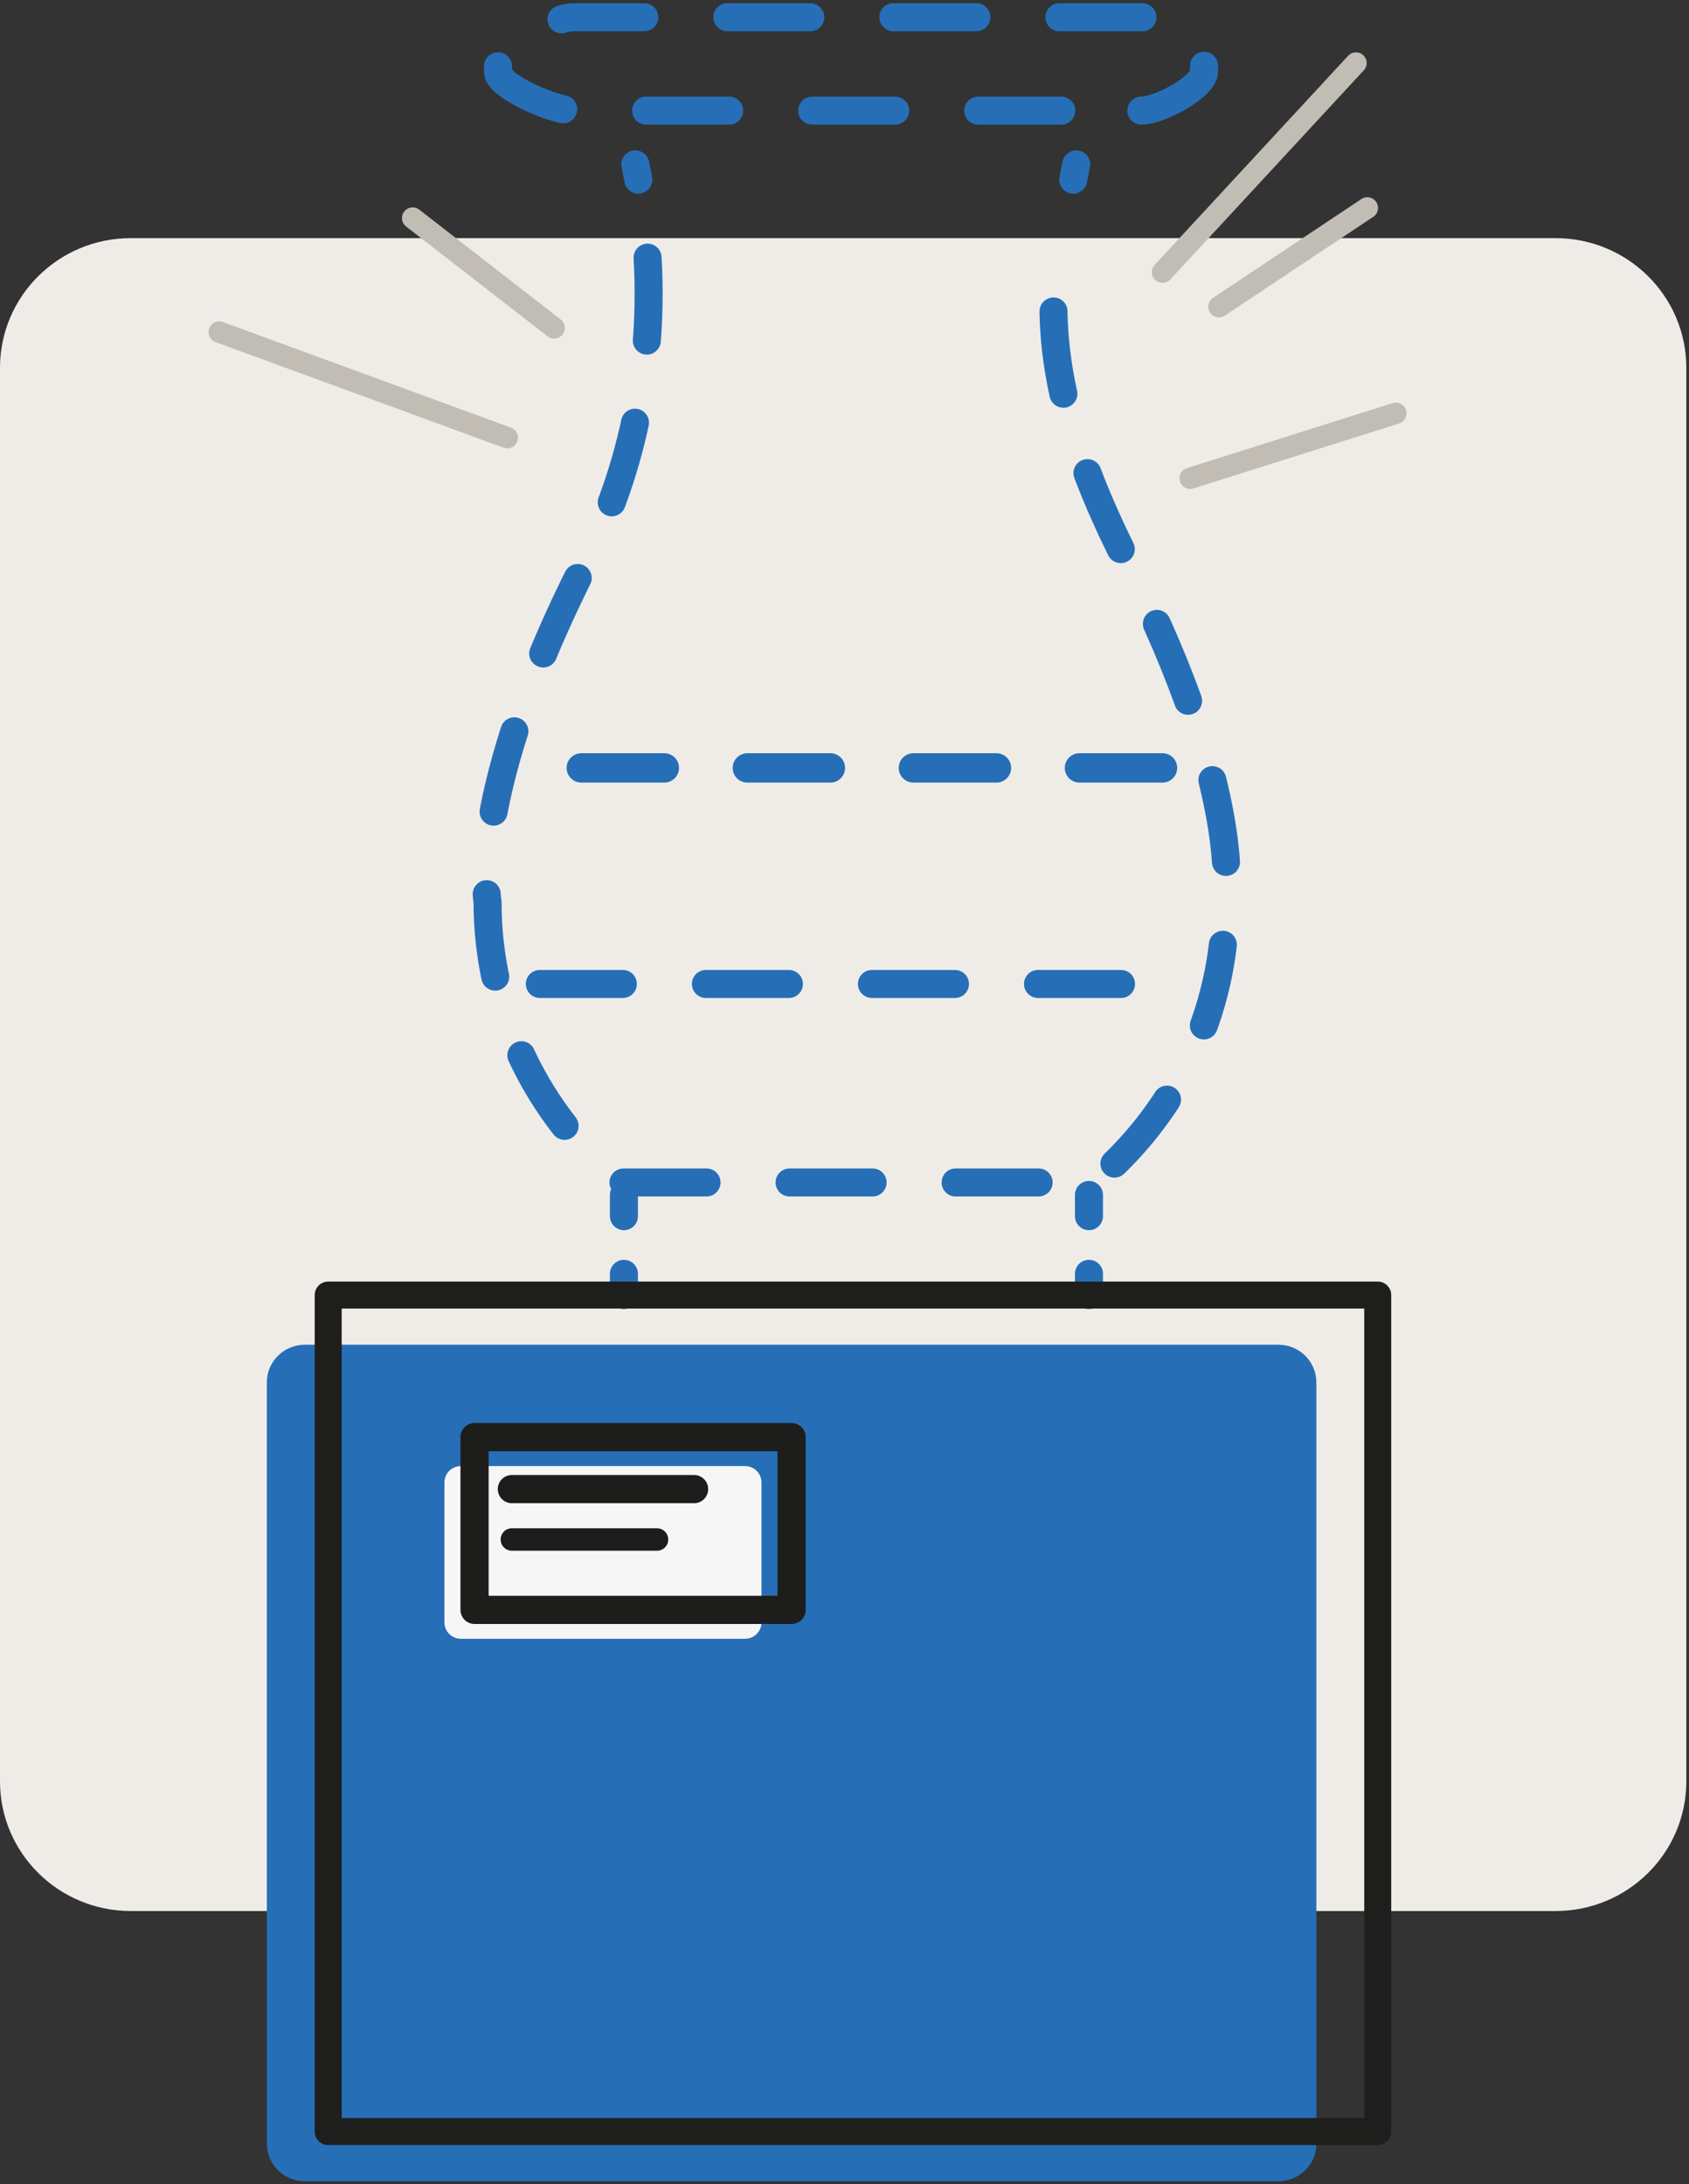 <svg width="392" height="507" viewBox="0 0 392 507" fill="none" xmlns="http://www.w3.org/2000/svg">
<rect x="0" y="0" width="392" height="507" fill="#333333" stroke="none"/>
<path d="M361.033 55.277H30.345C13.586 55.277 0 68.756 0 85.383V413.466C0 430.094 13.586 443.572 30.345 443.572H361.033C377.793 443.572 391.379 430.094 391.379 413.466V85.383C391.379 68.756 377.793 55.277 361.033 55.277Z" fill="#EFECE8"/>
<path d="M147.452 38.158C147.689 39.272 147.919 40.458 148.15 41.699" stroke="#266FB7" stroke-width="6.503" stroke-miterlimit="10" stroke-linecap="round" stroke-dasharray="19.27 19.27"/>
<path d="M249.794 38.158C249.557 39.272 249.327 40.458 249.096 41.699" stroke="#266FB7" stroke-width="6.503" stroke-miterlimit="10" stroke-linecap="round" stroke-dasharray="19.27 19.27"/>
<path d="M150.298 59.804C151.396 79.15 149.053 104.644 135.799 130.716C108.476 184.443 113.155 209.395 113.155 209.395C113.155 235.521 125.056 258.883 143.761 274.466H253.792C272.497 258.883 284.392 235.521 284.392 209.395C284.392 209.395 289.065 184.437 261.749 130.716C246.364 100.459 242.814 79.794 245.15 59.804" stroke="#266FB7" stroke-width="6.503" stroke-miterlimit="10" stroke-linecap="round" stroke-dasharray="19.27 19.27"/>
<path d="M264.89 25.676C269.203 25.676 279.44 20.093 279.44 16.603V14.397C279.44 10.907 269.203 4 264.89 4H132.957C128.644 4 115.577 10.907 115.577 14.397L115.577 16.603C115.577 20.093 128.644 25.676 132.957 25.676H264.89Z" stroke="#266FB7" stroke-width="6.503" stroke-miterlimit="10" stroke-linecap="round" stroke-dasharray="19.27 19.27"/>
<path d="M144.806 300.598V295.67" stroke="#266FB7" stroke-width="6.503" stroke-miterlimit="10" stroke-linecap="round" stroke-dasharray="14.45 14.45"/>
<path d="M144.806 282.291V277.363" stroke="#266FB7" stroke-width="6.503" stroke-miterlimit="10" stroke-linecap="round" stroke-dasharray="14.45 14.45"/>
<path d="M252.735 277.363V282.291" stroke="#266FB7" stroke-width="6.503" stroke-miterlimit="10" stroke-linecap="round" stroke-dasharray="14.45 14.45"/>
<path d="M252.735 295.671V300.599" stroke="#266FB7" stroke-width="6.503" stroke-miterlimit="10" stroke-linecap="round" stroke-dasharray="14.45 14.45"/>
<path d="M125.289 228.392H271.564" stroke="#266FB7" stroke-width="6.503" stroke-miterlimit="10" stroke-linecap="round" stroke-dasharray="19.27 19.27"/>
<path d="M269.803 178.241H127.739" stroke="#266FB7" stroke-width="6.816" stroke-miterlimit="10" stroke-linecap="round" stroke-dasharray="19.27 19.27"/>
<path d="M296.706 312.128H70.745C65.878 312.128 61.933 316.043 61.933 320.871V497.552C61.933 502.38 65.878 506.294 70.745 506.294H296.706C301.573 506.294 305.518 502.38 305.518 497.552V320.871C305.518 316.043 301.573 312.128 296.706 312.128Z" fill="#266FB7"/>
<path d="M319.757 300.598H76.171V494.764H319.757V300.598Z" stroke="#1E1E1C" stroke-width="6.262" stroke-linejoin="round"/>
<path d="M172.906 340.291H106.978C104.863 340.291 103.148 341.992 103.148 344.09V376.586C103.148 378.685 104.863 380.386 106.978 380.386H172.906C175.021 380.386 176.735 378.685 176.735 376.586V344.09C176.735 341.992 175.021 340.291 172.906 340.291Z" fill="#F6F6F6"/>
<path d="M183.726 333.577H110.14V373.672H183.726V333.577Z" stroke="#1D1D1B" stroke-width="6.545" stroke-linecap="round" stroke-linejoin="round"/>
<path d="M118.8 345.643H161.089" stroke="#1D1D1B" stroke-width="6.545" stroke-linecap="round" stroke-linejoin="round"/>
<path d="M118.8 357.336H152.483" stroke="#1D1D1B" stroke-width="5.214" stroke-linecap="round" stroke-linejoin="round"/>
<path d="M128.613 76.115L95.773 50.616" stroke="#C1BDB5" stroke-width="4.961" stroke-linecap="round" stroke-linejoin="round"/>
<path d="M117.738 101.591L50.888 77.079" stroke="#C1BDB5" stroke-width="4.961" stroke-linecap="round" stroke-linejoin="round"/>
<path d="M276.225 111.015L323.957 95.938" stroke="#C1BDB5" stroke-width="4.961" stroke-linecap="round" stroke-linejoin="round"/>
<path d="M282.907 71.197L317.343 48.262" stroke="#C1BDB5" stroke-width="4.961" stroke-linecap="round" stroke-linejoin="round"/>
<path d="M269.803 63.182L314.707 14.633" stroke="#C1BDB5" stroke-width="4.961" stroke-linecap="round" stroke-linejoin="round"/>
</svg>
